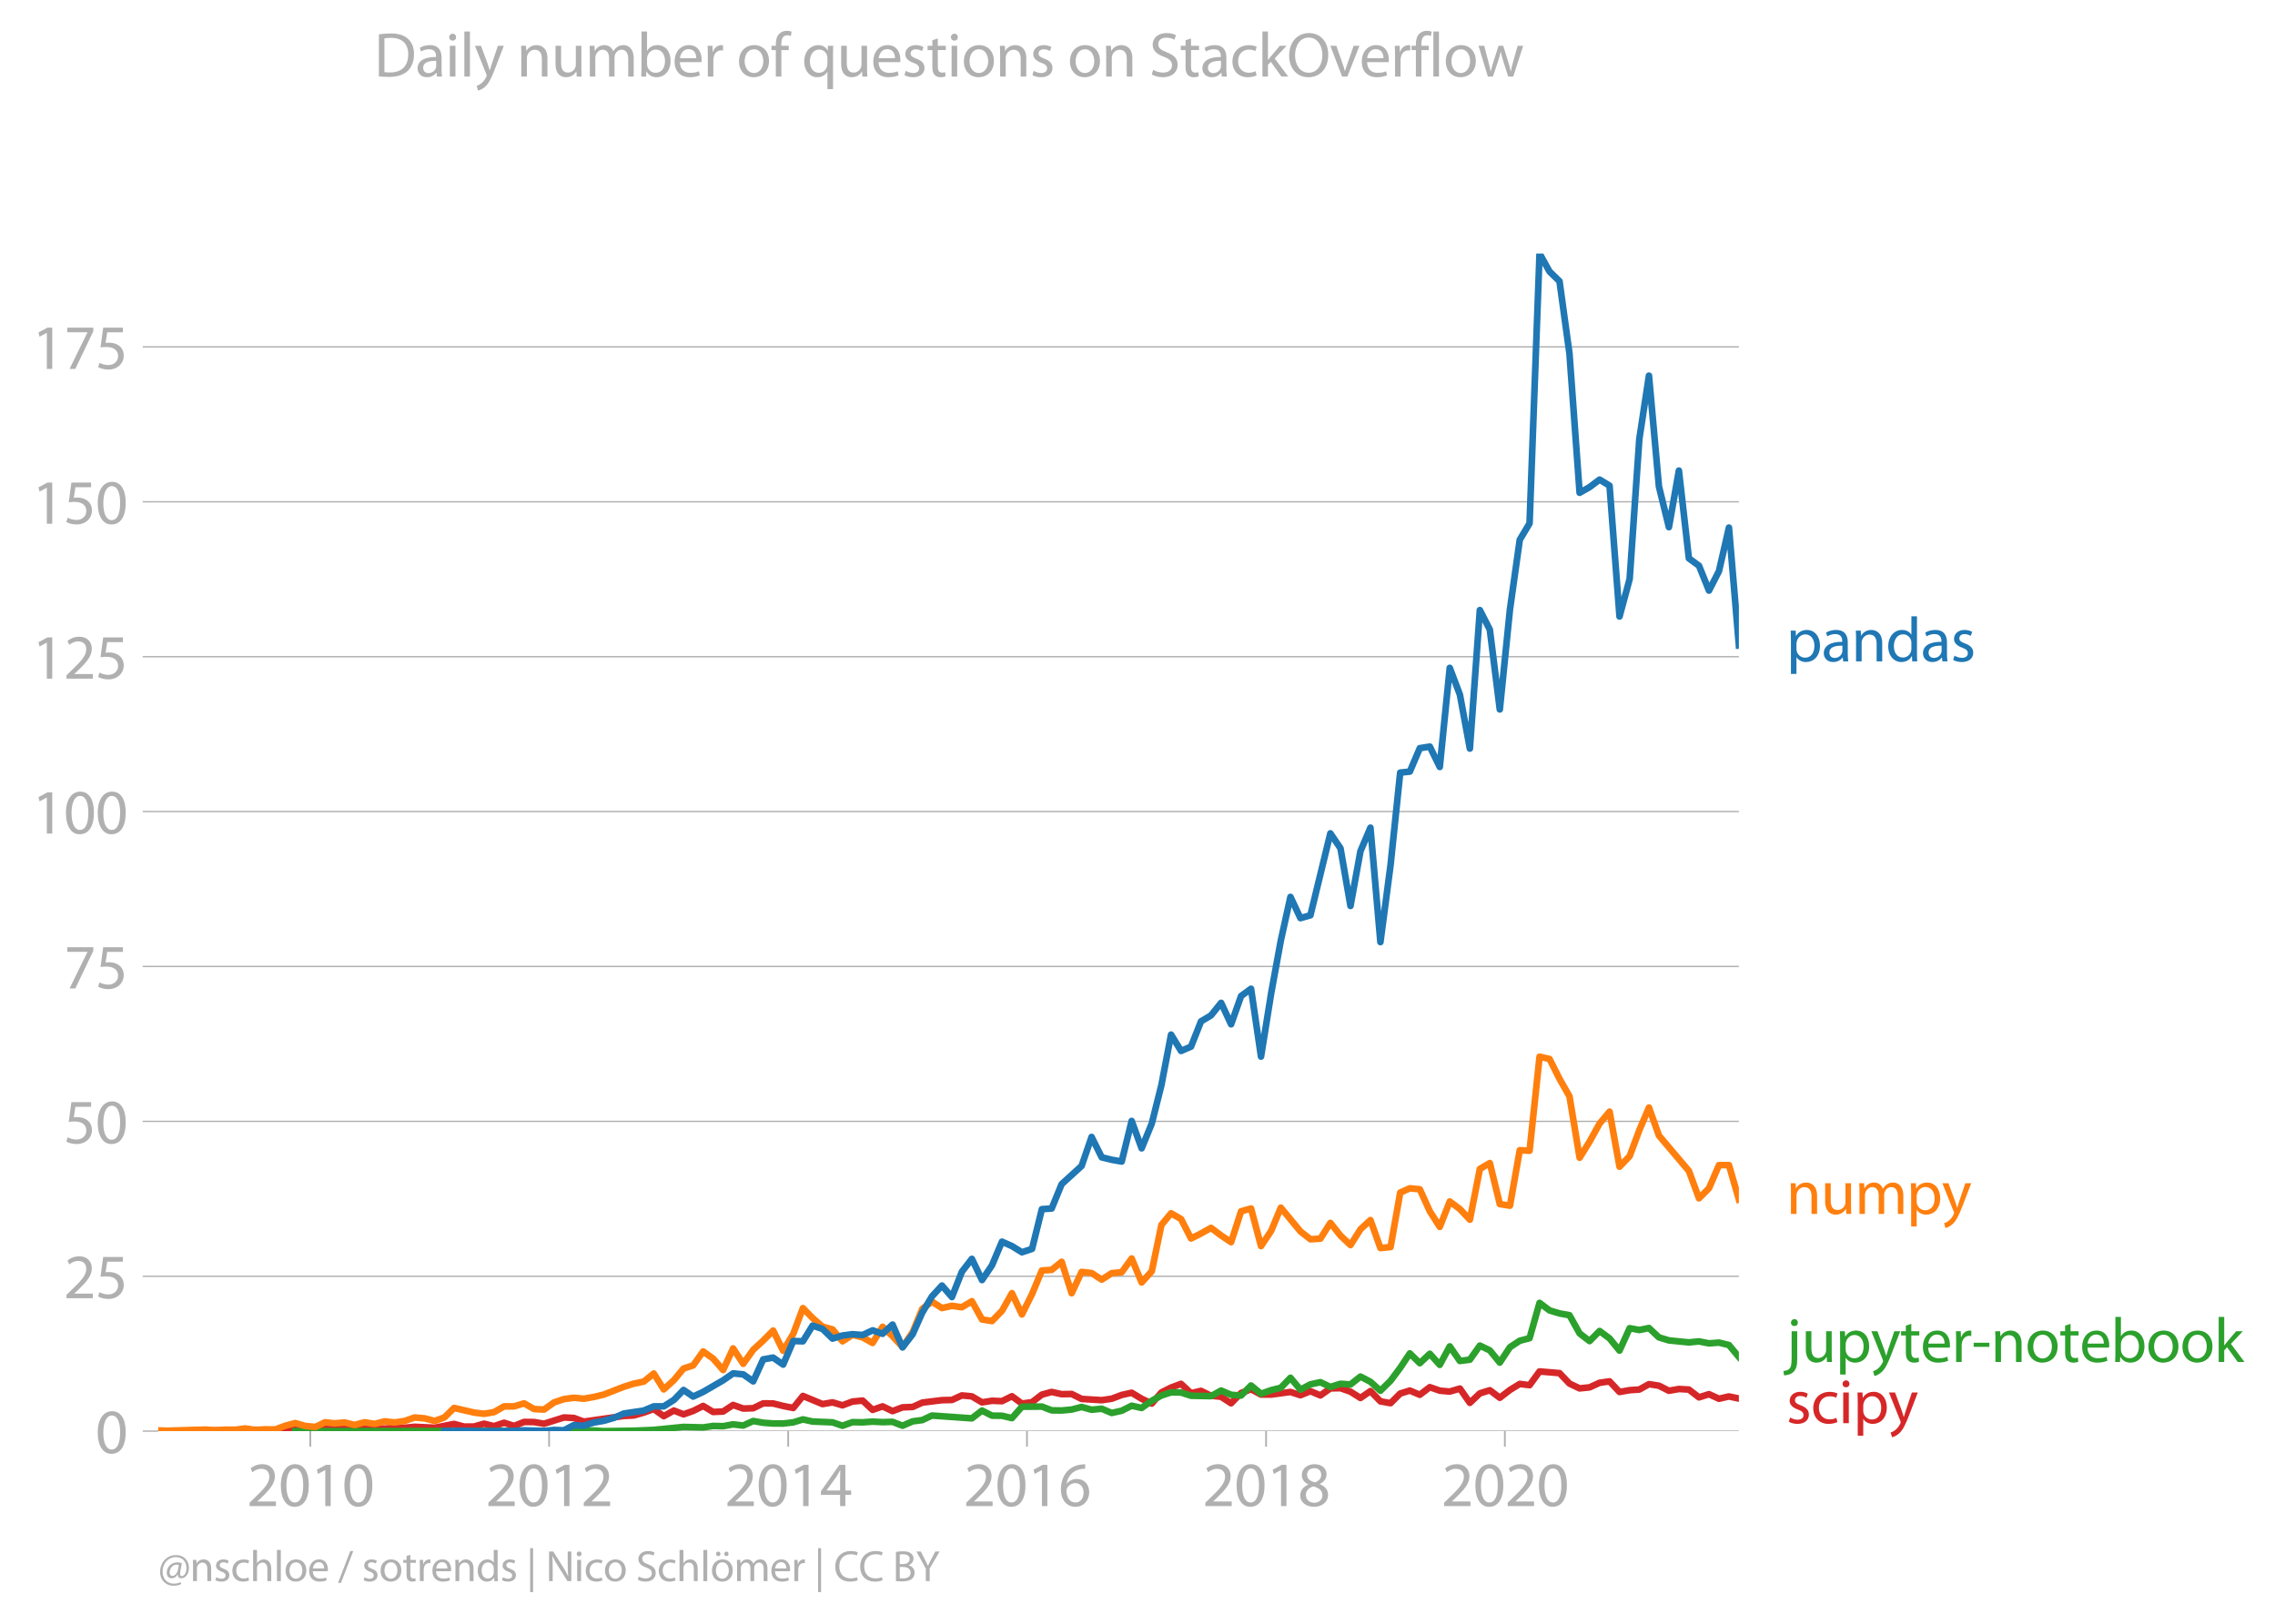 <svg xmlns:xlink="http://www.w3.org/1999/xlink" width="685.316" height="489.243" viewBox="0 0 513.987 366.932" xmlns="http://www.w3.org/2000/svg"><defs><style>*{stroke-linejoin:round;stroke-linecap:butt}</style></defs><g id="figure_1"><path d="M0 366.932h513.987V0H0v366.932z" style="fill:none" id="patch_1"/><g id="axes_1"><path d="M35.745 323.405h357.12V57.293H35.745v266.112z" style="fill:none" id="patch_2"/><g id="matplotlib.axis_1"><g id="xtick_1"><g id="line2d_1"><defs><path id="md026c845b7" d="M0 0v3.5" style="stroke:#b0b0b0;stroke-width:.4"/></defs><use xlink:href="#md026c845b7" x="70.108" y="323.405" style="fill:#b0b0b0;stroke:#b0b0b0;stroke-width:.4"/></g><g style="fill:#b0b0b0" transform="matrix(.14 0 0 -.14 55.745 340.345)" id="text_1"><defs><path id="MyriadPro-Regular-32" d="M2944 0v467H1075v13l333 307c877 845 1434 1466 1434 2234 0 595-378 1209-1274 1209-480 0-890-179-1178-422l180-397c192 160 505 352 883 352 621 0 825-390 825-813-6-627-486-1164-1548-2176L288 346V0h2656z" transform="scale(.016)"/><path id="MyriadPro-Regular-30" d="M1677 4230c-845 0-1447-768-1447-2163C243 691 794-70 1606-70c922 0 1447 780 1447 2195 0 1325-499 2105-1376 2105zm-32-435c582 0 845-672 845-1696 0-1062-276-1734-852-1734-512 0-844 614-844 1696 0 1133 358 1734 851 1734z" transform="scale(.016)"/><path id="MyriadPro-Regular-31" d="M1510 0h544v4160h-480l-908-486 108-429 724 390h12V0z" transform="scale(.016)"/></defs><use xlink:href="#MyriadPro-Regular-32"/><use xlink:href="#MyriadPro-Regular-30" x="51.3"/><use xlink:href="#MyriadPro-Regular-31" x="102.6"/><use xlink:href="#MyriadPro-Regular-30" x="153.9"/></g></g><g id="xtick_2"><use xlink:href="#md026c845b7" x="124.055" y="323.405" style="fill:#b0b0b0;stroke:#b0b0b0;stroke-width:.4" id="line2d_2"/><g style="fill:#b0b0b0" transform="matrix(.14 0 0 -.14 109.692 340.345)" id="text_2"><use xlink:href="#MyriadPro-Regular-32"/><use xlink:href="#MyriadPro-Regular-30" x="51.3"/><use xlink:href="#MyriadPro-Regular-31" x="102.6"/><use xlink:href="#MyriadPro-Regular-32" x="153.9"/></g></g><g id="xtick_3"><use xlink:href="#md026c845b7" x="178.075" y="323.405" style="fill:#b0b0b0;stroke:#b0b0b0;stroke-width:.4" id="line2d_3"/><g style="fill:#b0b0b0" transform="matrix(.14 0 0 -.14 163.712 340.345)" id="text_3"><defs><path id="MyriadPro-Regular-34" d="M2560 0v1133h582v441h-582v2586h-608L96 1504v-371h1933V0h531zM666 1574v13l1017 1415c115 192 218 371 346 614h19c-13-218-19-435-19-653V1574H666z" transform="scale(.016)"/></defs><use xlink:href="#MyriadPro-Regular-32"/><use xlink:href="#MyriadPro-Regular-30" x="51.3"/><use xlink:href="#MyriadPro-Regular-31" x="102.6"/><use xlink:href="#MyriadPro-Regular-34" x="153.9"/></g></g><g id="xtick_4"><use xlink:href="#md026c845b7" x="232.022" y="323.405" style="fill:#b0b0b0;stroke:#b0b0b0;stroke-width:.4" id="line2d_4"/><g style="fill:#b0b0b0" transform="matrix(.14 0 0 -.14 217.659 340.345)" id="text_4"><defs><path id="MyriadPro-Regular-36" d="M2662 4224c-102 0-243-6-409-32-525-64-986-275-1331-614-410-410-704-1056-704-1876C218 621 800-70 1690-70c864 0 1382 704 1382 1465 0 813-518 1344-1254 1344-461 0-807-217-1005-480h-19c96 685 563 1331 1446 1479 160 25 307 32 422 25v461zM1690 365c-589 0-903 505-916 1190 0 103 26 186 64 250 154 301 468 512 807 512 518 0 857-359 857-954s-326-998-806-998h-6z" transform="scale(.016)"/></defs><use xlink:href="#MyriadPro-Regular-32"/><use xlink:href="#MyriadPro-Regular-30" x="51.3"/><use xlink:href="#MyriadPro-Regular-31" x="102.6"/><use xlink:href="#MyriadPro-Regular-36" x="153.9"/></g></g><g id="xtick_5"><use xlink:href="#md026c845b7" x="286.043" y="323.405" style="fill:#b0b0b0;stroke:#b0b0b0;stroke-width:.4" id="line2d_5"/><g style="fill:#b0b0b0" transform="matrix(.14 0 0 -.14 271.68 340.345)" id="text_5"><defs><path id="MyriadPro-Regular-38" d="M1062 2170c-512-218-825-589-825-1114C237 448 762-70 1632-70c794 0 1414 486 1414 1209 0 506-320 871-838 1075v20c512 243 685 620 685 972 0 519-403 1024-1210 1024-729 0-1286-448-1286-1107 0-358 198-717 659-934l6-19zm583-1831c-531 0-851 371-832 794 0 397 262 717 749 857 563-160 915-403 915-908 0-423-327-743-832-743zm6 3488c506 0 704-345 704-678 0-378-275-634-633-755-480 128-794 352-794 768 0 358 256 665 723 665z" transform="scale(.016)"/></defs><use xlink:href="#MyriadPro-Regular-32"/><use xlink:href="#MyriadPro-Regular-30" x="51.3"/><use xlink:href="#MyriadPro-Regular-31" x="102.6"/><use xlink:href="#MyriadPro-Regular-38" x="153.9"/></g></g><g id="xtick_6"><use xlink:href="#md026c845b7" x="339.989" y="323.405" style="fill:#b0b0b0;stroke:#b0b0b0;stroke-width:.4" id="line2d_6"/><g style="fill:#b0b0b0" transform="matrix(.14 0 0 -.14 325.626 340.345)" id="text_6"><use xlink:href="#MyriadPro-Regular-32"/><use xlink:href="#MyriadPro-Regular-30" x="51.3"/><use xlink:href="#MyriadPro-Regular-32" x="102.6"/><use xlink:href="#MyriadPro-Regular-30" x="153.9"/></g></g></g><g id="matplotlib.axis_2"><g id="ytick_1"><path d="M35.745 323.405h357.12" clip-path="url(#p3531990664)" style="fill:none;stroke:#b0b0b0;stroke-width:.3;stroke-linecap:square" id="line2d_7"/><g id="line2d_8"><defs><path id="m49798b9734" d="M0 0h-3.5" style="stroke:#b0b0b0;stroke-width:.3"/></defs><use xlink:href="#m49798b9734" x="35.745" y="323.405" style="fill:#b0b0b0;stroke:#b0b0b0;stroke-width:.3"/></g><use xlink:href="#MyriadPro-Regular-30" style="fill:#b0b0b0" transform="matrix(.14 0 0 -.14 21.563 328.375)" id="text_7"/></g><g id="ytick_2"><path d="M35.745 288.403h357.12" clip-path="url(#p3531990664)" style="fill:none;stroke:#b0b0b0;stroke-width:.3;stroke-linecap:square" id="line2d_9"/><use xlink:href="#m49798b9734" x="35.745" y="288.403" style="fill:#b0b0b0;stroke:#b0b0b0;stroke-width:.3" id="line2d_10"/><g style="fill:#b0b0b0" transform="matrix(.14 0 0 -.14 14.382 293.373)" id="text_8"><defs><path id="MyriadPro-Regular-35" d="M2771 4160H781L512 2163c154 19 339 45 576 45 832 0 1190-384 1197-922 0-556-455-902-986-902-377 0-717 128-889 230L269 186C467 58 851-70 1306-70c902 0 1548 608 1548 1420 0 525-268 884-595 1069-256 154-576 224-896 224-153 0-243-13-339-25l160 1068h1587v474z" transform="scale(.016)"/></defs><use xlink:href="#MyriadPro-Regular-32"/><use xlink:href="#MyriadPro-Regular-35" x="51.3"/></g></g><g id="ytick_3"><path d="M35.745 253.4h357.12" clip-path="url(#p3531990664)" style="fill:none;stroke:#b0b0b0;stroke-width:.3;stroke-linecap:square" id="line2d_11"/><use xlink:href="#m49798b9734" x="35.745" y="253.4" style="fill:#b0b0b0;stroke:#b0b0b0;stroke-width:.3" id="line2d_12"/><g style="fill:#b0b0b0" transform="matrix(.14 0 0 -.14 14.382 258.37)" id="text_9"><use xlink:href="#MyriadPro-Regular-35"/><use xlink:href="#MyriadPro-Regular-30" x="51.3"/></g></g><g id="ytick_4"><path d="M35.745 218.398h357.12" clip-path="url(#p3531990664)" style="fill:none;stroke:#b0b0b0;stroke-width:.3;stroke-linecap:square" id="line2d_13"/><use xlink:href="#m49798b9734" x="35.745" y="218.398" style="fill:#b0b0b0;stroke:#b0b0b0;stroke-width:.3" id="line2d_14"/><g style="fill:#b0b0b0" transform="matrix(.14 0 0 -.14 14.382 223.368)" id="text_10"><defs><path id="MyriadPro-Regular-37" d="M365 4160v-467h2035v-13L595 0h583l1811 3789v371H365z" transform="scale(.016)"/></defs><use xlink:href="#MyriadPro-Regular-37"/><use xlink:href="#MyriadPro-Regular-35" x="51.3"/></g></g><g id="ytick_5"><path d="M35.745 183.395h357.12" clip-path="url(#p3531990664)" style="fill:none;stroke:#b0b0b0;stroke-width:.3;stroke-linecap:square" id="line2d_15"/><use xlink:href="#m49798b9734" x="35.745" y="183.395" style="fill:#b0b0b0;stroke:#b0b0b0;stroke-width:.3" id="line2d_16"/><g style="fill:#b0b0b0" transform="matrix(.14 0 0 -.14 7.2 188.365)" id="text_11"><use xlink:href="#MyriadPro-Regular-31"/><use xlink:href="#MyriadPro-Regular-30" x="51.3"/><use xlink:href="#MyriadPro-Regular-30" x="102.6"/></g></g><g id="ytick_6"><path d="M35.745 148.393h357.12" clip-path="url(#p3531990664)" style="fill:none;stroke:#b0b0b0;stroke-width:.3;stroke-linecap:square" id="line2d_17"/><use xlink:href="#m49798b9734" x="35.745" y="148.393" style="fill:#b0b0b0;stroke:#b0b0b0;stroke-width:.3" id="line2d_18"/><g style="fill:#b0b0b0" transform="matrix(.14 0 0 -.14 7.2 153.363)" id="text_12"><use xlink:href="#MyriadPro-Regular-31"/><use xlink:href="#MyriadPro-Regular-32" x="51.3"/><use xlink:href="#MyriadPro-Regular-35" x="102.6"/></g></g><g id="ytick_7"><path d="M35.745 113.39h357.12" clip-path="url(#p3531990664)" style="fill:none;stroke:#b0b0b0;stroke-width:.3;stroke-linecap:square" id="line2d_19"/><use xlink:href="#m49798b9734" x="35.745" y="113.39" style="fill:#b0b0b0;stroke:#b0b0b0;stroke-width:.3" id="line2d_20"/><g style="fill:#b0b0b0" transform="matrix(.14 0 0 -.14 7.2 118.36)" id="text_13"><use xlink:href="#MyriadPro-Regular-31"/><use xlink:href="#MyriadPro-Regular-35" x="51.3"/><use xlink:href="#MyriadPro-Regular-30" x="102.6"/></g></g><g id="ytick_8"><path d="M35.745 78.388h357.12" clip-path="url(#p3531990664)" style="fill:none;stroke:#b0b0b0;stroke-width:.3;stroke-linecap:square" id="line2d_21"/><use xlink:href="#m49798b9734" x="35.745" y="78.388" style="fill:#b0b0b0;stroke:#b0b0b0;stroke-width:.3" id="line2d_22"/><g style="fill:#b0b0b0" transform="matrix(.14 0 0 -.14 7.2 83.358)" id="text_14"><use xlink:href="#MyriadPro-Regular-31"/><use xlink:href="#MyriadPro-Regular-37" x="51.3"/><use xlink:href="#MyriadPro-Regular-35" x="102.6"/></g></g></g><path d="m39.735 323.405 11.16-.187 4.507.094 2.254-.223 4.545.223 2.255-.313 2.253-.06 2.254.24 2.29-.451 2.18.127 4.434-.243 2.254.025 2.254-.352 2.254.443 2.291.09 2.254-.16 2.256-.02 2.252-.213 4.545.212 4.358-.858 2.256.6 2.254-.013 2.254-.641 2.254.551 2.29-.768 2.254.73 2.256-.91 2.252.024 2.254.382 4.508-1.419 2.216.11 2.255.833 6.762-.97 2.29-.315 2.255-.115 2.255-.653 2.253-.794 2.254 1.607 2.29-1.265 2.18.852 2.179-.761 2.255-1.133 2.254 1.358 2.254-.098 2.254-1.482 2.291.813 2.254-.077 2.256-1.098 2.252.024 2.254.563 2.29.452 2.18-2.711 4.435 1.836 2.254-.39 2.254.67 2.254-.85 2.29-.226 2.254 2.103 2.256-.793 2.252 1.073 2.254-.847 2.291-.09 2.18-.986 4.434-.55 2.254-.046 2.254-1.028 2.254.216 2.29 1.354 2.255-.356 2.255.085 2.253-1.112 2.254 1.654 2.29-.316 2.218-1.707 2.215-.596 2.255.498 2.254-.046 2.254 1.12 4.545.28 2.254-.327 2.256-.848 2.252-.505 2.254 1.363 2.29 1.084 2.18-2.517 2.18-1.096 2.255-.841 2.254 2.106 2.254-.52 2.254 1.107 2.29.226 2.255 1.468 2.255-2.326 2.252-.848 2.254 1.209h2.291l4.359-.587 2.255.732 2.254-.913 2.254.96 2.254-1.592 2.29-.045 2.255.796 2.255 1.417 2.253-1.557 2.254 2.325 2.29.406 2.18-2.177 2.18-.668 2.255.954 2.254-1.722 2.253.789 2.254.205 2.291-.678 2.254 3.226 2.256-2.142 2.252-.705 2.254 1.699 2.29-1.762 2.218-1.366 2.215.282 2.256-3.1 4.508.374 2.254 2.365 2.29 1.084 2.255-.229 2.255-1.036 2.252-.317 2.254 2.395 2.291-.407 2.18-.142 2.179-1.213 2.255.347 2.254 1.144 2.254-.398 2.254.127 2.29 1.761 2.255-.72 2.255 1.036 2.253-.523 2.254.478h0" clip-path="url(#p3531990664)" style="fill:none;stroke:#d62728;stroke-width:1.5;stroke-linecap:square" id="line2d_23"/><path d="M66.709 323.405h4.544l60.635-.047 2.254-.088 2.254.135 6.799-.093 4.508-.187 6.725-.67 4.433.11 2.254-.334 2.254.054 2.254-.415 2.291.27 2.254-1.022 2.256.39 2.252.17 2.254.01 2.29-.27 2.18-.663 2.18.482 4.509.18 2.254.775 2.254-.82 2.29.046 2.254-.16 2.256.115 2.252-.068 2.254.88 2.291-.993 2.18-.287 2.179-1.023 9.017.633 2.29-1.762 2.255 1.152 2.255.022 2.253.538 2.254-2.57 4.508-.042 2.215.855 2.255.03 2.254-.21 2.254-.583 2.254.628 2.291-.226 2.254.951 2.256-.5 2.252-1.133 2.254.501 2.29-1.626 2.18-1.185 2.18-.712 2.255.035 2.254.733 4.508.09 2.29-1.264 2.255.954 2.255.175 2.252-2.275 2.254 1.868 2.291-.813 2.18-.542 2.179-2.258 2.255 2.678 2.254-1.187 2.254-.493 2.254 1.08 2.29-.723 2.255.157 2.255-1.783 2.253 1.176 2.254 2.03 2.29-2.257 2.18-2.92 2.18-3.268 2.255 2.215 2.254-2.125 2.253 2.498 2.254-4.169 2.291 3.297 2.254-.295 2.256-3.182 2.252 1.082 2.254 2.757 2.29-3.478 2.218-1.453 2.215-.58 2.256-7.98 2.254 1.703 2.254.677 2.254.407 2.29 4.11 2.255 1.737 2.255-2.28 2.252 1.673 2.254 2.754 2.291-5.059 2.18.409 2.179-.454 2.255 2.117 2.254.683 4.508.452 2.29-.226 2.255.444 2.255-.173 2.253.547 2.254 2.705h0" clip-path="url(#p3531990664)" style="fill:none;stroke:#2ca02c;stroke-width:1.5;stroke-linecap:square" id="line2d_24"/><path d="m35.745 323.23 1.738.085 8.977-.26 2.179.17 2.255-.147 2.254.011 2.254-.29 2.254.335 2.29-.135 2.255.033 2.255-.846 2.253-.601 2.254.646 2.29.226 2.18-1.052 2.179.239 2.255-.199 2.254.56 2.254-.607 2.254.381 2.291-.587 2.254.253 2.256-.343 2.252-.777 2.254.19 2.29.587 2.18-.797 2.18-2.139 4.509 1.039 2.254.28 2.254-.37 2.29-1.31h2.254l2.256-.678 2.252 1.284 2.254.116 2.291-1.626 2.217-.738 2.216-.3 2.255.215 2.254-.396 2.254-.537 4.545-1.766 2.254-.708 2.255-.467 2.253-1.82 2.254 3.582 2.29-2.078 2.18-2.634 2.179-.708 2.255-3.155 2.254 1.62 2.254 2.58 2.254-4.884 2.291 3.478 2.254-3.168 2.256-2.071 2.252-2.27 2.254 4.573 2.29-3.839 2.18-5.807 2.18 2.239 2.255 1.948 2.254.626 2.254 2.688 2.254-1.468 2.29.587 2.254 1.254 2.256-3.648 2.252 2.108 2.254 2.454 2.291-3.342 2.18-5.296 2.179-1.614 2.255 1.45 2.254-.502 2.254.316 2.254-1.355 2.29 4.11 2.255.372 2.255-2.314 2.253-3.986 2.254 4.8 2.29-4.608 2.218-5.323 2.215-.142 2.255-1.821 2.254 7.106 2.254-4.82 2.254.258 2.291 1.49 2.254-1.467 2.256-.204 2.252-3.11 2.254 5.414 2.29-2.53 2.18-10.471 2.18-2.626 2.255 1.3 2.254 4.39 2.254-1.124 2.254-1.27 2.29 1.717 2.255 1.513 2.255-6.978 2.252-.63 2.254 8.489 2.291-3.433 2.18-5.248 4.434 5.373 2.254 1.772 2.254-.138 2.254-3.565 2.29 2.89 2.255 2.122 2.255-3.567 2.253-2.08 2.254 6.325 2.29-.225 2.18-12.308 2.18-.97 2.255.224 2.254 4.97 2.253 3.524 2.254-5.738 2.291 1.716 2.254 2.388 2.256-11.466 2.252-1.321 2.254 9.27 2.29.362 2.218-12.542 2.215.121 2.256-21.246 2.254.516 2.254 4.477 2.254 3.969 2.29 13.865 2.255-3.646 2.255-4.077 2.252-2.69 2.254 12.446 2.291-2.394 2.18-5.859 2.179-5.116 2.255 6.336 6.762 7.981 2.29 6.188 2.255-2.268 2.255-5.23 2.253.003 2.254 7.766h0" clip-path="url(#p3531990664)" style="fill:none;stroke:#ff7f0e;stroke-width:1.5;stroke-linecap:square" id="line2d_25"/><g style="fill:#1f77b4" transform="matrix(.14 0 0 -.14 403.578 149.448)" id="text_15"><defs><path id="MyriadPro-Regular-70" d="M467-1267h557V416h13c185-307 544-486 953-486 730 0 1408 550 1408 1664 0 940-563 1574-1312 1574-505 0-870-224-1100-602h-13l-26 532H442c12-295 25-615 25-1012v-3353zm557 3059c0 77 19 160 38 230 109 423 468 698 852 698 595 0 921-531 921-1152 0-710-345-1197-941-1197-403 0-742 269-844 659-13 71-26 148-26 231v531z" transform="scale(.016)"/><path id="MyriadPro-Regular-61" d="M2643 1901c0 621-230 1267-1177 1267-391 0-762-109-1018-275l128-371c218 140 518 230 806 230 634 0 704-461 704-717v-64C890 1978 224 1568 224 819c0-448 320-889 947-889 442 0 775 217 947 460h20l44-390h512c-38 211-51 474-51 742v1159zm-544-858c0-57-13-121-32-179-89-262-345-518-749-518-288 0-531 172-531 537 0 602 698 711 1312 698v-538z" transform="scale(.016)"/><path id="MyriadPro-Regular-6e" d="M467 0h563v1862c0 96 13 192 39 263 96 313 384 576 755 576 531 0 717-416 717-915V0h563v1850c0 1062-666 1318-1094 1318-512 0-871-288-1024-582h-13l-32 512H442c19-256 25-519 25-839V0z" transform="scale(.016)"/><path id="MyriadPro-Regular-64" d="M2579 4544V2694h-13c-140 250-460 474-934 474-755 0-1395-634-1389-1664C243 563 819-70 1568-70c506 0 883 262 1056 608h13l25-538h506c-19 211-26 525-26 800v3744h-563zm0-3245c0-89-6-166-25-243-103-422-448-672-826-672-608 0-915 518-915 1146 0 684 345 1196 928 1196 422 0 729-294 813-652 19-71 25-167 25-237v-538z" transform="scale(.016)"/><path id="MyriadPro-Regular-73" d="M250 147C467 19 781-70 1120-70c736 0 1158 390 1158 934 0 461-275 730-812 934-404 154-589 269-589 525 0 231 185 423 518 423 288 0 512-103 634-180l141 410c-173 102-448 192-762 192-666 0-1069-410-1069-909 0-371 263-678 819-877 416-153 576-300 576-569 0-256-192-461-601-461-282 0-576 115-743 224L250 147z" transform="scale(.016)"/></defs><use xlink:href="#MyriadPro-Regular-70"/><use xlink:href="#MyriadPro-Regular-61" x="56.9"/><use xlink:href="#MyriadPro-Regular-6e" x="105.1"/><use xlink:href="#MyriadPro-Regular-64" x="160.6"/><use xlink:href="#MyriadPro-Regular-61" x="217"/><use xlink:href="#MyriadPro-Regular-73" x="265.2"/></g><g style="fill:#ff7f0e" transform="matrix(.14 0 0 -.14 403.578 274.322)" id="text_16"><defs><path id="MyriadPro-Regular-75" d="M3059 3098h-563V1197c0-103-19-205-51-288-103-250-365-512-743-512-512 0-691 397-691 985v1716H448V1286C448 198 1030-70 1517-70c550 0 877 326 1024 576h13l32-506h499c-19 243-26 525-26 845v2253z" transform="scale(.016)"/><path id="MyriadPro-Regular-6d" d="M467 0h551v1869c0 96 12 192 44 275 90 282 346 563 698 563 429 0 646-358 646-851V0h551v1914c0 102 19 204 45 281 96 275 345 512 665 512 455 0 672-358 672-953V0h551v1824c0 1075-608 1344-1018 1344-294 0-499-77-685-218-128-96-249-230-345-403h-13c-135 365-455 621-877 621-512 0-800-275-973-570h-19l-26 500H442c19-256 25-519 25-839V0z" transform="scale(.016)"/><path id="MyriadPro-Regular-79" d="M58 3098 1203 243c26-70 39-115 39-147s-20-77-45-134c-128-288-320-506-474-628-166-140-352-230-493-275l141-473c141 25 416 121 691 364 384 333 660 877 1063 1940l845 2208h-596l-614-1818c-77-224-141-461-198-646h-13c-51 185-128 428-199 633L672 3098H58z" transform="scale(.016)"/></defs><use xlink:href="#MyriadPro-Regular-6e"/><use xlink:href="#MyriadPro-Regular-75" x="55.5"/><use xlink:href="#MyriadPro-Regular-6d" x="110.6"/><use xlink:href="#MyriadPro-Regular-70" x="194"/><use xlink:href="#MyriadPro-Regular-79" x="250.9"/></g><g style="fill:#2ca02c" transform="matrix(.14 0 0 -.14 403.578 307.77)" id="text_17"><defs><path id="MyriadPro-Regular-6a" d="M-230-1350c300 0 710 102 960 352 275 281 371 672 371 1273v2823H538V493c0-743-58-992-212-1165C192-819-32-890-288-909l58-441zM826 4320c-212 0-359-154-359-352 0-186 135-346 346-346 224 0 358 160 352 346 0 198-135 352-339 352z" transform="scale(.016)"/><path id="MyriadPro-Regular-74" d="M595 3667v-569H115v-429h480V979c0-365 58-640 218-806C947 19 1158-70 1421-70c217 0 390 38 499 83l-26 422c-83-25-172-38-326-38-314 0-422 217-422 601v1671h806v429h-806v742l-551-173z" transform="scale(.016)"/><path id="MyriadPro-Regular-65" d="M2957 1446c6 58 19 148 19 263 0 569-269 1459-1280 1459-902 0-1453-736-1453-1670C243 563 813-70 1766-70c493 0 832 108 1031 198l-96 403c-211-89-455-160-858-160-563 0-1049 314-1062 1075h2176zM787 1850c45 390 295 915 864 915 634 0 787-557 781-915H787z" transform="scale(.016)"/><path id="MyriadPro-Regular-72" d="M467 0h557v1651c0 96 13 186 26 263 76 422 358 723 755 723 77 0 134-7 192-19v531c-51 13-96 19-160 19-378 0-717-262-858-678h-25l-20 608H442c19-288 25-602 25-967V0z" transform="scale(.016)"/><path id="MyriadPro-Regular-2d" d="M192 1939v-416h1581v416H192z" transform="scale(.016)"/><path id="MyriadPro-Regular-6f" d="M1779 3168c-857 0-1536-608-1536-1645C243 544 890-70 1728-70c749 0 1542 499 1542 1644 0 948-601 1594-1491 1594zm-13-422c666 0 928-666 928-1191 0-697-403-1203-940-1203-551 0-941 512-941 1190 0 589 288 1204 953 1204z" transform="scale(.016)"/><path id="MyriadPro-Regular-62" d="M467 800c0-275-13-589-25-800h486l26 512h19c230-410 589-582 1037-582 691 0 1388 550 1388 1657 7 941-537 1581-1305 1581-499 0-858-224-1056-570h-13v1946H467V800zm557 998c0 90 19 167 32 231 115 429 474 691 858 691 601 0 921-531 921-1152 0-710-352-1190-941-1190-409 0-736 268-844 659-13 64-26 134-26 205v556z" transform="scale(.016)"/><path id="MyriadPro-Regular-6b" d="M1024 4544H467V0h557v1165l288 320L2381 0h685L1702 1824l1197 1274h-678l-909-1069c-90-109-198-243-275-352h-13v2867z" transform="scale(.016)"/></defs><use xlink:href="#MyriadPro-Regular-6a"/><use xlink:href="#MyriadPro-Regular-75" x="24.3"/><use xlink:href="#MyriadPro-Regular-70" x="79.4"/><use xlink:href="#MyriadPro-Regular-79" x="136.3"/><use xlink:href="#MyriadPro-Regular-74" x="183.4"/><use xlink:href="#MyriadPro-Regular-65" x="216.5"/><use xlink:href="#MyriadPro-Regular-72" x="266.6"/><use xlink:href="#MyriadPro-Regular-2d" x="299.3"/><use xlink:href="#MyriadPro-Regular-6e" x="330"/><use xlink:href="#MyriadPro-Regular-6f" x="385.5"/><use xlink:href="#MyriadPro-Regular-74" x="440.4"/><use xlink:href="#MyriadPro-Regular-65" x="473.5"/><use xlink:href="#MyriadPro-Regular-62" x="523.6"/><use xlink:href="#MyriadPro-Regular-6f" x="580.5"/><use xlink:href="#MyriadPro-Regular-6f" x="635.4"/><use xlink:href="#MyriadPro-Regular-6b" x="690.3"/></g><g style="fill:#d62728" transform="matrix(.14 0 0 -.14 403.578 321.609)" id="text_18"><defs><path id="MyriadPro-Regular-63" d="M2579 538c-160-71-371-154-691-154-614 0-1075 442-1075 1158 0 647 384 1172 1094 1172 307 0 519-71 653-148l128 436c-154 76-448 160-781 160-1011 0-1664-692-1664-1645C243 570 851-70 1786-70c416 0 742 108 889 185l-96 423z" transform="scale(.016)"/><path id="MyriadPro-Regular-69" d="M1030 0v3098H467V0h563zM749 4320c-205 0-352-154-352-352 0-192 141-346 339-346 224 0 365 154 358 346 0 198-134 352-345 352z" transform="scale(.016)"/></defs><use xlink:href="#MyriadPro-Regular-73"/><use xlink:href="#MyriadPro-Regular-63" x="39.6"/><use xlink:href="#MyriadPro-Regular-69" x="84.4"/><use xlink:href="#MyriadPro-Regular-70" x="107.8"/><use xlink:href="#MyriadPro-Regular-79" x="164.7"/></g><g style="fill:#b0b0b0" transform="matrix(.097 0 0 -.097 35.745 357.303)" id="text_19"><defs><path id="MyriadPro-Regular-40" d="M2867 1632c-70-397-409-870-781-870-281 0-422 204-422 486 0 621 454 1152 1018 1152 147 0 256-26 320-45l-135-723zm384-1773c-262-147-601-224-966-224-947 0-1645 666-1645 1735 0 1299 877 2131 1920 2131 992 0 1549-672 1549-1600 0-743-365-1178-691-1171-212 6-288 230-192 716l217 1159c-166 77-409 134-685 134-889 0-1516-723-1516-1517 0-505 320-806 691-806 384 0 678 186 902 563h26c-19-390 217-563 473-563 602 0 1140 563 1140 1523 0 1069-749 1856-1863 1856-1421 0-2336-1145-2336-2464C275 96 1165-672 2214-672c429 0 788 70 1140 256l-103 275z" transform="scale(.016)"/><path id="MyriadPro-Regular-68" d="M467 0h563v1869c0 109 7 192 39 269 102 307 390 563 755 563 531 0 717-423 717-922V0h563v1843c0 1069-666 1325-1082 1325-211 0-409-64-576-160-172-96-313-237-403-397h-13v1933H467V0z" transform="scale(.016)"/><path id="MyriadPro-Regular-6c" d="M467 0h563v4544H467V0z" transform="scale(.016)"/><path id="MyriadPro-Regular-2f" d="m422-256 1792 4640h-435L-6-256h428z" transform="scale(.016)"/><path id="MyriadPro-Regular-7c" d="M550 4800v-6400h429v6400H550z" transform="scale(.016)"/><path id="MyriadPro-Regular-4e" d="M1011 0v1843c0 717-13 1235-45 1779l20 7c217-467 505-960 806-1440L3162 0h563v4314h-525V2509c0-672 13-1197 64-1773l-13-6c-205 441-454 896-774 1401L1094 4314H486V0h525z" transform="scale(.016)"/><path id="MyriadPro-Regular-53" d="M269 211C499 58 954-70 1370-70c1017 0 1510 582 1510 1248 0 633-371 985-1101 1267-595 230-857 429-857 832 0 294 224 646 812 646 391 0 679-128 820-205l153 455c-192 109-512 211-953 211-839 0-1396-499-1396-1171 0-608 436-973 1140-1223 582-224 812-454 812-857 0-435-332-736-902-736-384 0-749 128-998 281L269 211z" transform="scale(.016)"/><path id="MyriadPro-Regular-f6" d="M1165 3648c185 0 313 154 313 326 0 186-134 327-313 327s-327-147-327-327c0-172 135-326 320-326h7zm1184 0c185 0 313 154 313 326 0 186-134 327-313 327s-320-147-320-327c0-172 128-326 313-326h7zm-570-480c-857 0-1536-608-1536-1645C243 544 890-70 1728-70c749 0 1542 499 1542 1644 0 948-601 1594-1491 1594zm-13-422c666 0 928-666 928-1191 0-697-403-1203-940-1203-551 0-941 512-941 1190 0 589 288 1204 953 1204z" transform="scale(.016)"/><path id="MyriadPro-Regular-43" d="M3386 582c-224-108-570-179-909-179-1050 0-1658 679-1658 1735 0 1132 672 1779 1683 1779 359 0 660-77 871-179l134 454c-147 77-486 192-1024 192-1337 0-2253-915-2253-2266C230 704 1146-70 2362-70c524 0 934 108 1139 211l-115 441z" transform="scale(.016)"/><path id="MyriadPro-Regular-42" d="M486 13c186-26 480-51 864-51 704 0 1191 128 1492 403 217 211 364 493 364 864 0 640-480 979-889 1081v13c454 167 729 531 729 947 0 340-134 596-358 762-269 218-627 314-1184 314-390 0-774-39-1018-90V13zm557 3865c90 20 237 39 493 39 563 0 947-199 947-704 0-416-345-723-934-723h-506v1388zm0-1811h461c608 0 1114-243 1114-832 0-627-532-838-1108-838-198 0-358 6-467 25v1645z" transform="scale(.016)"/><path id="MyriadPro-Regular-59" d="M2010 0v1837l1446 2477h-634l-620-1191c-167-326-314-608-436-889h-12c-135 300-263 563-429 889L717 4314H83l1363-2484V0h564z" transform="scale(.016)"/></defs><use xlink:href="#MyriadPro-Regular-40"/><use xlink:href="#MyriadPro-Regular-6e" x="73.7"/><use xlink:href="#MyriadPro-Regular-73" x="129.2"/><use xlink:href="#MyriadPro-Regular-63" x="168.8"/><use xlink:href="#MyriadPro-Regular-68" x="213.6"/><use xlink:href="#MyriadPro-Regular-6c" x="269.1"/><use xlink:href="#MyriadPro-Regular-6f" x="292.7"/><use xlink:href="#MyriadPro-Regular-65" x="347.6"/><use xlink:href="#MyriadPro-Regular-20" x="397.7"/><use xlink:href="#MyriadPro-Regular-2f" x="418.9"/><use xlink:href="#MyriadPro-Regular-20" x="453.2"/><use xlink:href="#MyriadPro-Regular-73" x="474.4"/><use xlink:href="#MyriadPro-Regular-6f" x="514"/><use xlink:href="#MyriadPro-Regular-74" x="568.9"/><use xlink:href="#MyriadPro-Regular-72" x="602"/><use xlink:href="#MyriadPro-Regular-65" x="634.7"/><use xlink:href="#MyriadPro-Regular-6e" x="684.8"/><use xlink:href="#MyriadPro-Regular-64" x="740.3"/><use xlink:href="#MyriadPro-Regular-73" x="796.7"/><use xlink:href="#MyriadPro-Regular-20" x="836.3"/><use xlink:href="#MyriadPro-Regular-7c" x="857.5"/><use xlink:href="#MyriadPro-Regular-20" x="881.4"/><use xlink:href="#MyriadPro-Regular-4e" x="902.6"/><use xlink:href="#MyriadPro-Regular-69" x="968.4"/><use xlink:href="#MyriadPro-Regular-63" x="991.8"/><use xlink:href="#MyriadPro-Regular-6f" x="1036.6"/><use xlink:href="#MyriadPro-Regular-20" x="1091.5"/><use xlink:href="#MyriadPro-Regular-53" x="1112.7"/><use xlink:href="#MyriadPro-Regular-63" x="1162"/><use xlink:href="#MyriadPro-Regular-68" x="1206.8"/><use xlink:href="#MyriadPro-Regular-6c" x="1262.3"/><use xlink:href="#MyriadPro-Regular-f6" x="1285.9"/><use xlink:href="#MyriadPro-Regular-6d" x="1340.8"/><use xlink:href="#MyriadPro-Regular-65" x="1424.2"/><use xlink:href="#MyriadPro-Regular-72" x="1474.3"/><use xlink:href="#MyriadPro-Regular-20" x="1507"/><use xlink:href="#MyriadPro-Regular-7c" x="1528.2"/><use xlink:href="#MyriadPro-Regular-20" x="1552.1"/><use xlink:href="#MyriadPro-Regular-43" x="1573.3"/><use xlink:href="#MyriadPro-Regular-43" x="1631.3"/><use xlink:href="#MyriadPro-Regular-20" x="1689.3"/><use xlink:href="#MyriadPro-Regular-42" x="1710.5"/><use xlink:href="#MyriadPro-Regular-59" x="1764.7"/></g><g style="fill:#b0b0b0" transform="matrix(.14 0 0 -.14 84.518 17.293)" id="text_20"><defs><path id="MyriadPro-Regular-44" d="M486 13c282-32 615-51 1012-51 838 0 1504 217 1907 620 403 397 621 973 621 1677 0 698-224 1197-608 1549-378 352-948 538-1748 538-441 0-844-39-1184-90V13zm557 3833c147 32 365 58 653 58 1178 0 1754-646 1747-1664 0-1165-646-1830-1837-1830-217 0-422 6-563 32v3404z" transform="scale(.016)"/><path id="MyriadPro-Regular-66" d="M1082 0v2669h748v429h-748v166c0 474 121 896 601 896 160 0 275-32 359-70l76 435c-108 45-281 89-480 89-262 0-544-83-755-288-262-249-358-646-358-1081v-147H90v-429h435V0h557z" transform="scale(.016)"/><path id="MyriadPro-Regular-71" d="M2579-1267h563v3513c0 320 7 589 20 852h-532l-19-468h-13c-153 301-473 538-953 538-653 0-1402-512-1402-1670C243 557 832-70 1555-70c499 0 845 243 1011 550h13v-1747zm0 2528c0-83-19-192-45-269-128-390-441-614-806-614-621 0-915 537-915 1152 0 697 352 1190 934 1190 423 0 723-294 807-640 19-70 25-160 25-237v-582z" transform="scale(.016)"/><path id="MyriadPro-Regular-4f" d="M2234 4384c-1152 0-2004-896-2004-2266C230 813 1030-70 2170-70c1100 0 2003 787 2003 2272 0 1280-762 2182-1939 2182zm-26-454c928 0 1376-896 1376-1754 0-979-499-1792-1382-1792-877 0-1376 826-1376 1747 0 947 460 1799 1382 1799z" transform="scale(.016)"/><path id="MyriadPro-Regular-76" d="M83 3098 1261 0h537l1216 3098h-588l-602-1741c-102-282-192-538-262-794h-20c-64 256-147 512-249 794L685 3098H83z" transform="scale(.016)"/><path id="MyriadPro-Regular-77" d="M115 3098 1050 0h512l499 1472c109 333 205 653 281 1024h13c77-365 167-672 275-1018L3104 0h512l998 3098h-556l-442-1556c-102-364-186-691-237-1004h-19c-70 313-160 640-275 1011l-480 1549h-474l-505-1575c-103-339-205-672-276-985h-19c-57 320-141 640-230 985L691 3098H115z" transform="scale(.016)"/></defs><use xlink:href="#MyriadPro-Regular-44"/><use xlink:href="#MyriadPro-Regular-61" x="66.6"/><use xlink:href="#MyriadPro-Regular-69" x="114.8"/><use xlink:href="#MyriadPro-Regular-6c" x="138.2"/><use xlink:href="#MyriadPro-Regular-79" x="161.8"/><use xlink:href="#MyriadPro-Regular-20" x="208.9"/><use xlink:href="#MyriadPro-Regular-6e" x="230.1"/><use xlink:href="#MyriadPro-Regular-75" x="285.6"/><use xlink:href="#MyriadPro-Regular-6d" x="340.7"/><use xlink:href="#MyriadPro-Regular-62" x="424.1"/><use xlink:href="#MyriadPro-Regular-65" x="481"/><use xlink:href="#MyriadPro-Regular-72" x="531.1"/><use xlink:href="#MyriadPro-Regular-20" x="563.8"/><use xlink:href="#MyriadPro-Regular-6f" x="585"/><use xlink:href="#MyriadPro-Regular-66" x="639.9"/><use xlink:href="#MyriadPro-Regular-20" x="669.1"/><use xlink:href="#MyriadPro-Regular-71" x="690.3"/><use xlink:href="#MyriadPro-Regular-75" x="746.6"/><use xlink:href="#MyriadPro-Regular-65" x="801.7"/><use xlink:href="#MyriadPro-Regular-73" x="851.8"/><use xlink:href="#MyriadPro-Regular-74" x="891.4"/><use xlink:href="#MyriadPro-Regular-69" x="924.5"/><use xlink:href="#MyriadPro-Regular-6f" x="947.9"/><use xlink:href="#MyriadPro-Regular-6e" x="1002.8"/><use xlink:href="#MyriadPro-Regular-73" x="1058.3"/><use xlink:href="#MyriadPro-Regular-20" x="1097.9"/><use xlink:href="#MyriadPro-Regular-6f" x="1119.1"/><use xlink:href="#MyriadPro-Regular-6e" x="1174"/><use xlink:href="#MyriadPro-Regular-20" x="1229.5"/><use xlink:href="#MyriadPro-Regular-53" x="1250.7"/><use xlink:href="#MyriadPro-Regular-74" x="1300"/><use xlink:href="#MyriadPro-Regular-61" x="1333.1"/><use xlink:href="#MyriadPro-Regular-63" x="1381.3"/><use xlink:href="#MyriadPro-Regular-6b" x="1426.1"/><use xlink:href="#MyriadPro-Regular-4f" x="1473"/><use xlink:href="#MyriadPro-Regular-76" x="1541.9"/><use xlink:href="#MyriadPro-Regular-65" x="1590"/><use xlink:href="#MyriadPro-Regular-72" x="1640.1"/><use xlink:href="#MyriadPro-Regular-66" x="1672.8"/><use xlink:href="#MyriadPro-Regular-6c" x="1702"/><use xlink:href="#MyriadPro-Regular-6f" x="1725.6"/><use xlink:href="#MyriadPro-Regular-77" x="1780.5"/></g><path d="m100.407 323.405 4.434-.093 2.254.093h4.508l4.544-.047 2.256-.134 4.506.136 2.291-.226 2.217.078 2.216-1.162 2.255.142 2.254-.729 2.254-.391 2.254-.648 2.29-.993 4.51-.678 2.253-.948h2.254l2.29-1.446 2.18-2.255 2.179 1.488 2.255-1.054 4.508-2.614 2.254-1.571 2.291.225 2.254 1.58 2.256-4.967 2.252-.4 2.254 1.574 2.29-5.329 2.18.068 2.18-3.546 2.255.746 2.254 2.19 2.254-.697 2.254-.297 2.29.181 2.254-1.05 2.256.779 2.252-2.087 2.254 5.158 2.291-2.98 2.18-4.898 2.179-3.639 2.255-2.461 2.254 2.597 2.254-5.724 2.254-2.903 2.29 4.788 2.255-3.332 2.255-5.34 2.253 1 2.254 1.394 2.29-.768 2.218-8.972 2.215-.151 2.255-5.504 4.508-4.107 2.254-6.558 2.291 4.607 2.254.55 2.256.398 2.252-9.171 2.254 6.19 2.29-5.6 2.18-8.697 2.18-11.401 2.255 3.687 2.254-.977 2.254-5.697 2.254-1.349 2.29-2.845 2.255 4.847 2.255-6.383 2.252-1.644 2.254 15.329 2.291-14.317 2.18-11.903 2.179-9.866 2.255 4.796 2.254-.641 4.508-18.518 2.29 3.388 2.255 13.017 2.255-12.385 2.253-5.302 2.254 25.852 2.29-17.389 2.18-20.904 2.18-.233 2.255-5.294 2.254-.351 2.253 4.598 2.254-22.393 2.291 6.052 2.254 12.187 2.256-31.291 2.252 4.41 2.254 18.036 2.29-22.582 2.218-15.75 2.215-3.716 2.256-60.975 2.254 4.068 2.254 2.186 2.254 16.377 2.29 31.434 2.255-1.281 2.255-1.7 2.252 1.373 2.254 29.565 2.291-8.491 2.18-31.585 2.179-14.347 2.255 25.045 2.254 9.19 2.254-12.784 2.254 19.829 2.29 1.671 2.255 5.615 2.255-4.396 2.253-9.838 2.254 26.64h0" clip-path="url(#p3531990664)" style="fill:none;stroke:#1f77b4;stroke-width:1.5;stroke-linecap:square" id="line2d_26"/></g></g><defs><clipPath id="p3531990664"><path d="M35.745 57.293h357.12v266.112H35.745z"/></clipPath></defs></svg>